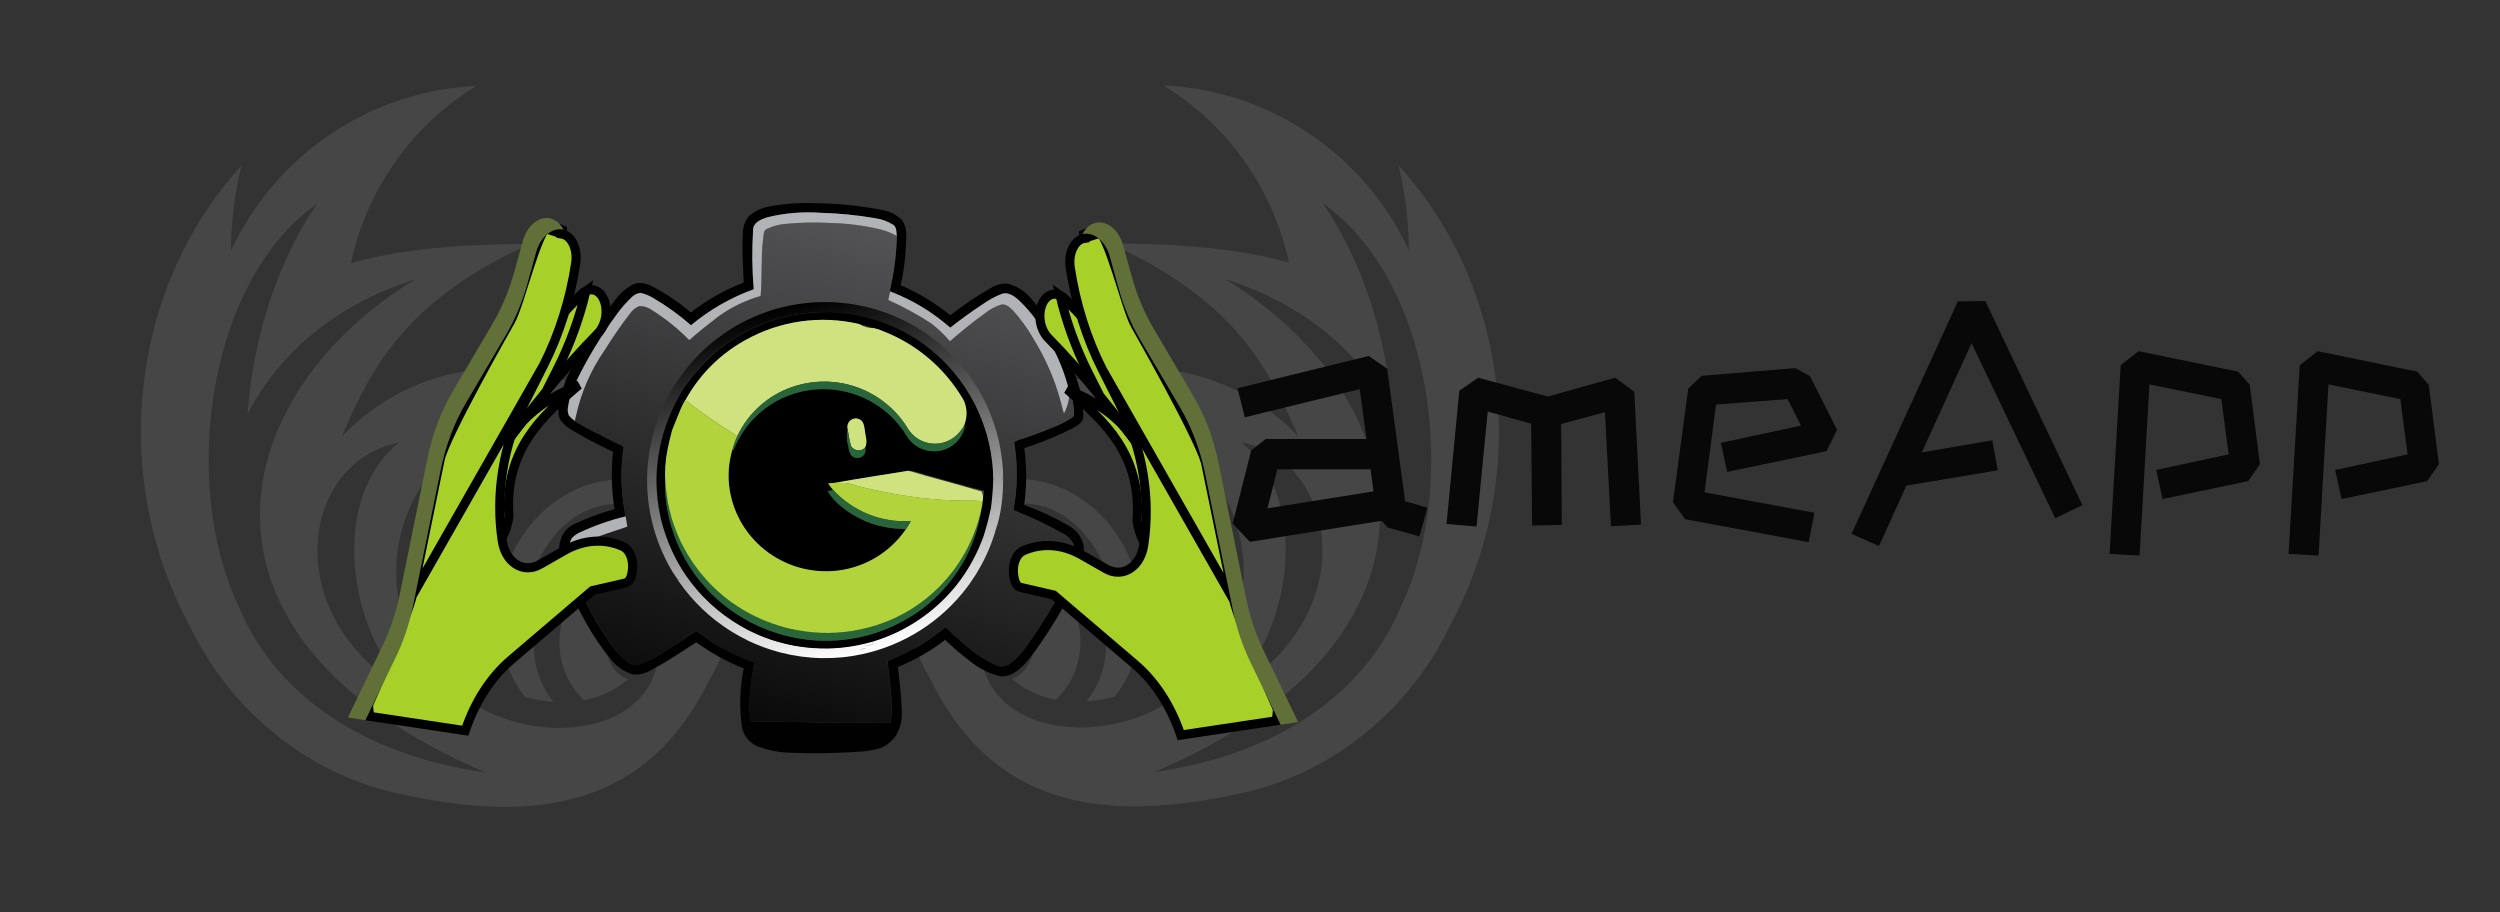 <svg width="274" height="100" viewBox="0 0 274 100" fill="none" xmlns="http://www.w3.org/2000/svg">
<rect x="0" y="0" width="274" height="100" fill="#333333" stroke="none"/>
<path d="M52.224 9.408C44.892 13.893 40.155 21.015 38.46 28.832C44.489 27.149 51.272 26.758 58.063 26.736C44.66 32.856 40.784 40.036 37.446 47.852C47.136 37.784 62.465 38.119 70.639 47.713C63.501 43.511 54.131 44.485 48.28 50.613C41.559 57.654 41.727 68.999 49.285 75.342C52.935 78.406 57.235 79.773 61.65 79.807C61.623 79.793 61.597 79.778 61.569 79.764C68.231 79.716 72.314 75.744 72.099 71.273C72.145 70.695 72.098 70.085 71.946 69.478C71.41 67.332 69.753 66.054 68.243 66.624C66.734 67.195 65.944 69.398 66.48 71.544C66.855 73.047 67.78 74.126 68.819 74.441C67.6 75.532 65.985 76.367 64.005 76.741C59.489 72.367 60.992 65.237 66.001 62.071C58.893 63.124 56.283 71.419 60.653 76.92C59.678 76.854 58.644 76.69 57.552 76.413C55.03 73.169 53.957 68.59 55.031 63.94C56.809 56.244 63.786 51.276 70.613 52.844C75.012 53.854 78.272 57.335 79.561 61.74C80.477 64.496 80.517 67.524 79.494 70.718L79.478 70.644C79.075 71.988 78.512 73.239 77.817 74.37C71.155 88.154 59.31 90.571 43.246 86.882C33.246 84.586 24.989 77.45 20.812 68.61C12.167 52.789 13.903 31.968 26.454 18.16C25.718 21.215 25.334 24.346 25.313 27.489C30.044 17.271 40.204 9.982 52.224 9.408ZM77.018 37.349C84.355 41.204 89.068 49.304 82.953 64.274C82.505 60.336 80.701 56.707 77.874 53.74C80.926 45.8 76.742 37.945 68.694 34.747C71.554 35.168 74.448 35.999 77.018 37.35L77.018 37.349ZM34.768 22.3C22.544 30.95 19.88 53.24 26.107 66.343C29.682 75.152 38.587 82.596 53.253 84.676C18.209 69.726 24.853 43.155 45.509 30.616C36.632 33.402 30.444 38.909 27.128 45.394C27.726 37.094 30.342 28.773 34.768 22.3L34.768 22.3ZM71.849 56.29C67.089 53.836 60.713 55.259 57.601 64.754C61.653 57.462 75.697 54.751 76.928 69.988C79.362 64.32 76.32 58.594 71.849 56.289L71.849 56.29ZM43.689 48.521C32.502 50.704 30.407 68.702 45.938 76.493C38.624 71.144 35.477 55.268 43.689 48.521L43.689 48.521Z" fill="#4B4B4B" fill-opacity="0.8"/>
<path d="M127.507 9.357C134.838 13.842 139.575 20.964 141.271 28.78C135.242 27.098 128.459 26.707 121.668 26.685C135.071 32.805 138.947 39.985 142.285 47.801C132.595 37.733 117.266 38.068 109.091 47.662C116.23 43.46 125.6 44.434 131.45 50.562C138.171 57.602 138.003 68.948 130.446 75.291C126.795 78.355 122.496 79.722 118.08 79.756C118.108 79.742 118.134 79.727 118.161 79.713C111.5 79.665 107.417 75.693 107.632 71.222C107.585 70.644 107.633 70.034 107.784 69.427C108.321 67.281 109.978 66.003 111.487 66.573C112.997 67.144 113.787 69.347 113.251 71.493C112.875 72.996 111.951 74.075 110.912 74.39C112.13 75.481 113.746 76.316 115.726 76.69C120.241 72.316 118.739 65.186 113.73 62.02C120.838 63.073 123.448 71.368 119.078 76.869C120.052 76.803 121.087 76.639 122.179 76.362C124.701 73.118 125.774 68.539 124.7 63.888C122.922 56.193 115.945 51.225 109.118 52.792C104.718 53.803 101.459 57.284 100.169 61.688C99.254 64.445 99.214 67.473 100.237 70.667L100.252 70.593C100.656 71.937 101.218 73.187 101.914 74.319C108.576 88.103 120.421 90.52 136.485 86.831C146.485 84.535 154.742 77.399 158.918 68.559C167.564 52.738 165.827 31.917 153.276 18.109C154.013 21.165 154.396 24.295 154.418 27.438C149.687 17.22 139.527 9.931 127.507 9.357ZM102.713 37.298C95.376 41.153 90.663 49.253 96.778 64.223C97.225 60.285 99.029 56.656 101.856 53.688C98.805 45.749 102.988 37.894 111.037 34.696C108.177 35.117 105.283 35.948 102.712 37.298L102.713 37.298ZM144.963 22.249C157.187 30.899 159.851 53.189 153.624 66.291C150.049 75.101 141.144 82.545 126.477 84.625C161.522 69.674 154.878 43.104 134.222 30.565C143.098 33.351 149.287 38.858 152.603 45.343C152.005 37.042 149.389 28.722 144.963 22.249L144.963 22.249ZM107.882 56.239C112.642 53.785 119.018 55.208 122.13 64.703C118.078 57.411 104.034 54.7 102.803 69.937C100.369 64.269 103.411 58.543 107.882 56.238L107.882 56.239ZM136.042 48.47C147.229 50.653 149.324 68.651 133.792 76.442C141.107 71.093 144.253 55.217 136.042 48.47L136.042 48.47Z" fill="#4B4B4B" fill-opacity="0.8"/>
<g clip-path="url(#clip0_184_2)">
<path d="M89.422 22.268C91.897 22.295 94.363 22.552 96.789 23.035C97.566 23.19 98.283 23.561 98.857 24.107C99.202 24.622 99.366 25.238 99.324 25.857C99.312 27.672 99.11 29.481 98.719 31.254C100.672 32.102 102.501 33.213 104.154 34.555C105.572 33.431 107.077 32.421 108.655 31.533C109.199 31.186 109.845 31.034 110.486 31.102C111.485 31.363 112.374 31.936 113.024 32.736C114.274 34.183 115.346 35.774 116.217 37.475C117.1 39.076 117.8 40.772 118.302 42.53C118.611 43.555 118.756 44.622 118.73 45.693C118.694 46.336 118.048 46.64 117.574 46.938C115.865 47.798 114.092 48.524 112.27 49.11C112.545 51.177 112.539 53.272 112.252 55.337C113.885 55.932 115.465 56.664 116.975 57.525C117.419 57.742 117.809 58.054 118.12 58.439C118.431 58.823 118.654 59.27 118.774 59.75C118.864 61.571 118.386 63.374 117.404 64.911C116.114 67.403 114.622 69.785 112.943 72.034C112.133 73.024 111.141 74.147 109.757 74.141C108.486 73.867 107.301 73.287 106.303 72.452C105.351 71.737 104.445 70.962 103.591 70.132C102.004 71.347 100.263 72.348 98.413 73.109C98.585 74.658 98.791 76.219 98.83 77.772C98.924 78.767 98.701 79.766 98.193 80.627C97.818 81.159 97.321 81.594 96.744 81.896C95.901 82.191 95.019 82.355 94.126 82.384C91.676 82.562 89.218 82.603 86.763 82.507C85.477 82.492 84.204 82.249 83.004 81.789C82.572 81.602 82.193 81.313 81.898 80.947C81.604 80.58 81.403 80.147 81.314 79.686C81.014 77.545 81.08 75.368 81.509 73.25C79.662 72.528 77.917 71.569 76.318 70.395C74.687 71.432 73.109 72.536 71.39 73.417C70.772 73.814 70.036 73.988 69.306 73.909C68.32 73.58 67.459 72.958 66.836 72.127C65.591 70.567 64.51 68.883 63.611 67.101C62.72 65.508 62.01 63.821 61.493 62.071C61.135 60.97 61.175 59.779 61.605 58.705C61.933 58.092 62.468 57.616 63.115 57.361C64.476 56.713 65.894 56.193 67.351 55.807C67.016 53.727 66.962 51.611 67.192 49.517C65.62 48.79 64.087 47.98 62.601 47.091C62.111 46.81 61.692 46.421 61.375 45.954C61.13 45.313 61.09 44.612 61.261 43.948C61.774 42.056 62.563 40.25 63.601 38.587C64.736 36.606 66.006 34.706 67.403 32.901C67.958 32.129 68.696 31.508 69.552 31.094C70.21 30.936 70.904 31.044 71.483 31.396C73.003 32.17 74.422 33.13 75.706 34.254C77.466 32.877 79.422 31.769 81.509 30.968C81.439 29.198 81.314 27.439 81.416 25.663C81.397 24.991 81.599 24.331 81.99 23.784C82.604 23.203 83.371 22.809 84.201 22.648C85.923 22.319 87.677 22.192 89.428 22.272M90.028 23.334C88.028 23.183 86.017 23.351 84.071 23.834C83.407 24.055 82.544 24.39 82.547 25.227C82.411 27.388 82.433 29.556 82.613 31.713C80.107 32.613 77.778 33.944 75.733 35.647C74.432 34.506 73.024 33.493 71.528 32.624C71.115 32.379 70.666 32.201 70.198 32.097C69.834 32.131 69.494 32.297 69.244 32.564C68.617 33.144 68.052 33.788 67.56 34.486C65.884 36.781 64.411 39.217 63.158 41.767C62.704 42.673 62.394 43.644 62.239 44.645C62.193 44.946 62.23 45.255 62.346 45.536C62.536 45.758 62.754 45.954 62.993 46.121L62.983 46.159C63.835 46.67 64.712 47.138 65.612 47.561C66.496 48.093 67.455 48.451 68.356 48.963C68.251 49.574 68.208 50.202 68.151 50.827C68.059 52.425 68.139 54.029 68.388 55.61L68.547 56.594C66.802 57.016 65.104 57.613 63.478 58.374C63.161 58.531 62.874 58.743 62.632 59.001C62.287 59.716 62.214 60.532 62.427 61.296C62.587 62.184 62.856 63.048 63.226 63.87C63.642 64.881 64.115 65.868 64.644 66.824C65.163 67.827 65.745 68.796 66.386 69.726C66.98 70.752 67.747 71.668 68.653 72.432C69.032 72.681 69.457 73.02 69.931 72.866C71.036 72.493 72.076 71.951 73.016 71.261C73.87 70.788 74.691 70.256 75.472 69.67L75.51 69.68C75.784 69.491 76.067 69.317 76.36 69.158C76.627 69.369 76.912 69.557 77.21 69.721C77.698 70.138 78.227 70.504 78.789 70.813C80.026 71.514 81.321 72.11 82.658 72.593C82.643 73.359 82.357 74.103 82.367 74.865C82.232 75.42 82.169 75.991 82.182 76.563C82.09 77.42 82.141 78.286 82.331 79.127C84.278 79.079 86.244 79.155 88.187 79.12C89.186 79.241 90.195 79.143 91.201 79.188C92.803 79.255 94.394 79.213 96 79.178C96.528 79.23 97.058 79.251 97.589 79.242C97.738 78.492 97.779 77.725 97.712 76.964C97.728 76.342 97.585 75.727 97.574 75.109C97.547 74.971 97.585 74.785 97.485 74.679C97.487 73.921 97.297 73.19 97.312 72.435C98.14 72.039 99.012 71.719 99.81 71.247C100.493 70.95 101.138 70.572 101.73 70.12C102.345 69.743 102.893 69.28 103.48 68.856C103.658 68.682 103.848 68.894 103.982 69.023C104.35 69.418 104.746 69.785 105.167 70.122C106.335 71.265 107.686 72.205 109.163 72.904C109.38 72.997 109.616 73.04 109.852 73.028C110.088 73.016 110.319 72.95 110.525 72.835C111.072 72.487 111.553 72.046 111.946 71.531C112.342 71.087 112.687 70.599 112.976 70.079L113.028 70.079C114.301 68.219 115.466 66.287 116.518 64.293C117.034 63.331 117.42 62.305 117.665 61.241C117.834 60.667 117.807 60.053 117.589 59.495C117.36 59.119 117.045 58.801 116.671 58.568C114.862 57.556 112.989 56.661 111.064 55.891C111.514 53.425 111.54 50.9 111.14 48.424C111.339 48.323 111.534 48.234 111.717 48.137L111.765 48.15C113.021 47.768 114.244 47.284 115.462 46.788C116.242 46.492 116.983 46.1 117.668 45.623C117.722 45.359 117.731 45.088 117.694 44.821C117.611 44.006 117.445 43.202 117.197 42.422C117.15 42.358 117.051 42.238 117.017 42.175C116.451 40.146 115.582 38.214 114.44 36.444C113.665 35.046 112.664 33.785 111.478 32.712C111.262 32.488 110.993 32.324 110.695 32.234C110.398 32.144 110.082 32.132 109.779 32.199C109.085 32.484 108.422 32.838 107.8 33.256C106.523 34.09 105.321 34.984 104.123 35.907C102.212 34.235 100.025 32.906 97.661 31.981C97.625 31.915 97.586 31.852 97.543 31.791C98.002 29.846 98.254 27.858 98.296 25.86L98.284 25.856C98.23 25.436 98.287 24.904 97.905 24.632C97.295 24.262 96.617 24.016 95.911 23.908C93.967 23.579 92.002 23.384 90.031 23.326L90.028 23.334Z" fill="#010101"/>
<path d="M66.419 69.737C67.012 70.764 67.779 71.679 68.686 72.444C69.064 72.692 69.489 73.032 69.964 72.877C71.067 72.5 72.106 71.959 73.049 71.272C73.905 70.802 74.726 70.271 75.505 69.681C75.242 69.595 75.018 69.743 74.797 69.876C74.783 69.862 74.771 69.846 74.761 69.828L74.788 69.86C75.009 69.725 75.231 69.578 75.496 69.665L75.533 69.676C75.809 69.49 76.08 69.317 76.383 69.153C76.651 69.364 76.936 69.552 77.234 69.716C78.489 69.927 79.765 69.971 81.031 69.847L81.079 69.845C81.328 69.979 81.57 70.1 81.835 70.225C82.295 70.026 82.748 69.807 83.21 69.6C82.778 69.415 82.35 69.217 81.925 69.008C81.697 69.126 81.451 69.214 81.201 69.315C81.435 69.223 81.687 69.123 81.927 69.006C81.619 68.843 81.317 68.667 81.012 68.49C80.754 68.338 80.499 68.18 80.249 68.016C79.079 67.25 78 66.354 77.032 65.346L77.019 65.342C76.144 64.415 75.363 63.404 74.687 62.324C74.558 62.427 74.433 62.544 74.303 62.649C74.438 62.543 74.564 62.422 74.697 62.311C73.823 60.881 73.141 59.343 72.668 57.735C72.664 57.739 72.659 57.744 72.655 57.749C71.861 55.016 71.721 52.134 72.246 49.337C72.701 46.883 73.624 44.541 74.965 42.437C75.725 41.337 76.587 40.313 77.541 39.377C77.495 39.332 77.451 39.285 77.41 39.235C77.153 39.356 76.877 39.447 76.611 39.566C76.869 39.441 77.154 39.352 77.423 39.23C77.469 39.275 77.512 39.322 77.553 39.371C78.6 38.352 79.771 37.47 81.04 36.746C81.976 36.172 82.971 35.698 84.007 35.332C85.841 34.664 87.77 34.287 89.721 34.217L89.747 34.235C90.993 34.174 92.242 34.254 93.47 34.473L93.276 34.276L93.293 34.281L93.467 34.461C94.486 34.601 95.455 34.973 96.447 35.211C97.288 35.532 98.113 35.896 98.918 36.3C101.056 37.422 102.953 38.954 104.499 40.81L104.487 40.806C105.385 41.872 106.158 43.038 106.789 44.281C106.881 44.229 106.987 44.18 107.08 44.127C107.24 43.91 107.455 43.738 107.702 43.629L107.699 43.639C107.451 43.746 107.237 43.919 107.079 44.138C106.986 44.191 106.884 44.227 106.788 44.292C107.329 45.362 107.767 46.482 108.097 47.635C108.457 48.938 108.682 50.276 108.767 51.625C108.793 51.959 108.795 52.273 108.796 52.6C108.946 52.575 109.091 52.528 109.227 52.46C109.086 52.536 108.935 52.59 108.779 52.622C108.764 53.289 108.719 53.964 108.65 54.639C108.61 54.968 108.575 55.289 108.546 55.628C108.361 56.526 108.141 57.413 107.871 58.289C107.82 58.472 107.761 58.637 107.71 58.82C107.724 59.003 107.736 59.185 107.763 59.372C107.749 59.189 107.725 59.007 107.69 58.828C107.39 59.647 107.037 60.446 106.634 61.22C106.065 62.304 105.388 63.329 104.614 64.277L104.624 64.28C102.311 67.109 99.209 69.189 95.713 70.254C95.689 70.397 95.646 70.535 95.585 70.666C95.323 70.727 95.053 70.749 94.784 70.73L94.798 70.777L94.775 70.715C95.044 70.733 95.314 70.711 95.576 70.651C95.637 70.519 95.68 70.381 95.704 70.239C94.123 70.718 92.484 70.984 90.832 71.029C89.583 71.065 88.334 70.972 87.104 70.752C86.223 70.594 85.354 70.374 84.503 70.094C84.055 69.945 83.613 69.779 83.178 69.596C82.718 69.794 82.253 70.01 81.79 70.217C82.389 70.513 83.005 70.772 83.636 70.99C83.636 70.99 81.903 70.284 83.634 71C83.022 70.736 82.409 70.494 81.812 70.225C81.544 70.104 81.292 69.971 81.026 69.832C79.746 69.909 78.462 69.876 77.187 69.733C77.677 70.147 78.206 70.512 78.766 70.825C80.002 71.528 81.297 72.123 82.635 72.605C82.619 73.37 82.338 74.102 82.344 74.876C82.225 75.427 82.165 75.988 82.165 76.552C82.081 77.409 82.132 78.274 82.314 79.115C84.261 79.068 86.224 79.156 88.17 79.109C89.172 79.217 90.178 79.132 91.184 79.176C92.773 79.24 94.377 79.202 95.983 79.167C96.51 79.222 97.041 79.243 97.572 79.23C97.722 78.481 97.763 77.714 97.695 76.953C97.711 76.331 97.568 75.716 97.557 75.097C97.53 74.96 97.568 74.774 97.468 74.667C97.467 73.915 97.282 73.186 97.295 72.437C98.124 72.041 98.996 71.722 99.794 71.25C100.471 70.955 101.111 70.581 101.699 70.134L101.707 70.147C102.31 69.767 102.872 69.296 103.457 68.884C103.648 68.713 103.825 68.921 103.959 69.05C104.327 69.445 104.723 69.812 105.144 70.149L105.169 70.14C106.333 71.277 107.678 72.212 109.149 72.907C109.365 73.007 109.601 73.053 109.839 73.041C110.076 73.029 110.307 72.959 110.511 72.838C111.052 72.483 111.532 72.043 111.932 71.534C112.331 71.098 112.675 70.615 112.956 70.095L113.007 70.096C114.303 68.248 115.485 66.323 116.549 64.333C117.071 63.374 117.457 62.347 117.697 61.282L117.69 61.257C117.856 60.689 117.827 60.081 117.608 59.531C117.379 59.155 117.064 58.838 116.69 58.605C114.884 57.587 113.011 56.692 111.083 55.928C111.539 53.462 111.565 50.936 111.159 48.461C111.336 48.371 111.529 48.273 111.717 48.184L111.755 48.194C113.015 47.799 114.234 47.328 115.452 46.832C116.234 46.54 116.976 46.149 117.658 45.668C117.718 45.404 117.727 45.132 117.684 44.865C117.604 44.05 117.438 43.246 117.187 42.466C117.152 42.405 117.053 42.286 117.007 42.219C117.11 42.679 117.146 43.151 117.114 43.621C117.053 44.221 116.865 44.801 116.563 45.323C116.333 44.541 116.165 43.751 115.911 42.976L115.915 42.961C115.249 40.89 114.335 38.907 113.191 37.057C112.568 35.965 111.829 34.944 110.988 34.01C110.647 33.68 110.219 33.248 109.687 33.373C109.035 33.582 108.426 33.909 107.891 34.338C106.559 35.275 105.323 36.33 104.068 37.377C103.442 36.633 102.732 35.964 101.952 35.382C100.478 34.419 98.929 33.577 97.319 32.864C97.391 32.557 97.447 32.259 97.528 31.968L97.655 31.977C97.628 31.929 97.565 31.833 97.537 31.788C97.99 29.841 98.242 27.854 98.29 25.856L98.278 25.852C97.707 25.536 97.098 25.291 96.466 25.125C94.687 24.704 92.868 24.471 91.04 24.428C89.388 24.327 87.731 24.365 86.085 24.541C85.373 24.59 84.677 24.776 84.037 25.091C83.631 25.278 83.698 25.794 83.633 26.167C83.368 28.249 83.543 30.349 83.353 32.441C81.669 32.924 80.084 33.702 78.671 34.738C77.605 35.561 76.552 36.387 75.547 37.281C74.285 36.011 72.883 34.889 71.367 33.937C70.973 33.665 70.499 33.533 70.021 33.563C69.606 33.759 69.251 34.062 68.993 34.442C68.023 35.702 67.119 37.012 66.283 38.366C64.77 40.54 63.698 42.99 63.127 45.577C63.101 45.766 63.026 45.94 63 46.13L62.989 46.167C63.87 46.62 64.691 47.188 65.619 47.569L66.359 47.636L65.629 47.572C66.501 48.101 67.469 48.475 68.373 48.975C68.28 49.589 68.225 50.214 68.168 50.838C68.378 50.922 68.593 50.995 68.81 51.057C68.589 50.992 68.371 50.916 68.157 50.828C68.063 52.427 68.143 54.031 68.395 55.612L68.413 55.617C68.465 55.94 68.504 56.258 68.557 56.581C68.612 56.95 68.675 57.332 68.742 57.705C67.216 58.209 65.682 58.696 64.216 59.32C63.741 59.526 63.33 59.853 63.023 60.269L63.128 60.455C63.226 60.482 63.31 60.557 63.393 60.58C63.601 60.499 63.818 60.445 64.04 60.419C65.108 60.394 66.147 60.513 67.209 60.49C68.758 60.457 70.303 60.455 71.857 60.461C72.03 60.496 72.282 60.436 72.371 60.631C72.894 61.568 73.557 62.428 74.146 63.319C74.242 63.539 74.488 63.508 74.674 63.506C74.478 63.503 74.241 63.541 74.146 63.319C73.558 62.424 72.893 61.572 72.371 60.631C72.282 60.436 72.033 60.486 71.857 60.461C70.305 60.448 68.753 60.436 67.209 60.49C66.146 60.508 65.091 60.398 64.04 60.419C63.817 60.437 63.598 60.491 63.393 60.58C63.296 60.553 63.213 60.478 63.128 60.455L63.023 60.269C62.796 60.6 62.602 60.954 62.444 61.323C62.604 62.198 62.868 63.051 63.231 63.863C63.651 64.872 64.124 65.858 64.648 66.817C65.171 67.817 65.753 68.786 66.391 69.718" fill="url(#paint0_linear_184_2)"/>
<path d="M109.489 56.841L109.579 56.419C109.612 56.302 109.625 56.183 109.647 56.064C109.743 55.535 109.815 55.007 109.863 54.479C109.823 54.81 109.779 55.143 109.726 55.47C109.781 55.136 109.823 54.799 109.864 54.461L109.851 54.458C109.95 53.652 109.958 52.837 109.875 52.029L109.89 52.016C109.933 52.392 109.952 52.771 109.944 53.15C109.969 52.204 109.926 51.258 109.813 50.318L109.798 50.193C109.711 49.493 109.586 48.799 109.423 48.113C109.355 47.819 109.279 47.527 109.192 47.236C109.034 46.685 108.851 46.142 108.645 45.607C108.411 45.004 108.149 44.413 107.859 43.836L107.753 43.636L107.757 43.624C107.155 42.462 106.438 41.363 105.618 40.344L105.552 40.283C105.366 40.055 105.175 39.831 104.98 39.611C103.513 37.969 101.778 36.589 99.848 35.529C99.805 35.571 99.764 35.615 99.719 35.654L99.848 35.529C99.193 35.169 98.517 34.846 97.825 34.564C97.114 34.273 96.388 34.024 95.648 33.818C95.008 33.641 94.367 33.497 93.725 33.387C94.061 33.532 94.393 33.689 94.724 33.817L94.722 33.827C94.385 33.687 94.059 33.538 93.725 33.387C90.35 32.807 86.881 33.127 83.669 34.314C80.457 35.502 77.615 37.515 75.428 40.15C75.515 40.176 75.606 40.182 75.695 40.168C75.785 40.154 75.87 40.121 75.945 40.07C76.015 40.141 76.079 40.222 76.146 40.303L76.142 40.32C76.07 40.248 76.002 40.162 75.934 40.078C75.859 40.128 75.775 40.161 75.687 40.175C75.599 40.189 75.509 40.184 75.423 40.16C74.606 41.143 73.888 42.205 73.28 43.329C71.8 46.069 70.993 49.122 70.926 52.235C70.884 54.301 71.171 56.361 71.778 58.336C72.251 59.877 72.912 61.355 73.747 62.734C73.883 62.931 74.018 63.127 74.149 63.327C74.279 63.526 74.485 63.503 74.676 63.514C74.48 63.511 74.235 63.548 74.14 63.325C74.046 63.18 73.945 63.046 73.851 62.893C75.239 65.136 77.067 67.074 79.226 68.589C79.396 68.708 79.567 68.824 79.74 68.938C80.082 69.161 80.433 69.375 80.792 69.579C81.152 69.784 81.529 69.982 81.925 70.174C82.353 69.986 82.776 69.777 83.206 69.592C82.774 69.406 82.345 69.209 81.92 69C81.693 69.118 81.447 69.206 81.197 69.307C81.431 69.215 81.682 69.115 81.923 68.998C81.615 68.835 81.312 68.659 81.008 68.482C80.749 68.33 80.495 68.172 80.244 68.008C79.075 67.242 77.995 66.346 77.027 65.338L77.015 65.334C76.142 64.41 75.362 63.401 74.687 62.324C74.558 62.427 74.433 62.544 74.303 62.649C74.438 62.543 74.564 62.422 74.697 62.311C73.823 60.881 73.141 59.343 72.668 57.735C72.664 57.739 72.659 57.744 72.655 57.749C71.861 55.016 71.721 52.134 72.246 49.337C72.701 46.883 73.624 44.541 74.965 42.437C75.725 41.337 76.587 40.313 77.541 39.377C77.495 39.332 77.451 39.285 77.41 39.235C77.153 39.356 76.877 39.447 76.611 39.566C76.869 39.441 77.154 39.352 77.423 39.23C77.469 39.275 77.512 39.322 77.553 39.371C78.6 38.352 79.771 37.47 81.04 36.746C81.976 36.172 82.971 35.698 84.007 35.332C85.841 34.664 87.77 34.287 89.721 34.217L89.747 34.235C90.993 34.174 92.242 34.254 93.47 34.473L93.276 34.276L93.293 34.281L93.467 34.461C94.486 34.601 95.455 34.973 96.447 35.211C97.288 35.532 98.113 35.896 98.918 36.3C101.056 37.422 102.953 38.954 104.499 40.81L104.487 40.806C105.385 41.872 106.158 43.038 106.789 44.281C106.881 44.229 106.987 44.18 107.08 44.127C107.24 43.91 107.455 43.738 107.702 43.629L107.699 43.639C107.451 43.746 107.237 43.919 107.079 44.138C106.986 44.191 106.884 44.227 106.788 44.292C107.329 45.362 107.767 46.482 108.097 47.635C108.457 48.938 108.682 50.276 108.767 51.625C108.793 51.959 108.795 52.273 108.796 52.6C108.946 52.575 109.091 52.528 109.227 52.46C109.086 52.536 108.935 52.59 108.779 52.622C108.764 53.289 108.719 53.964 108.65 54.639C108.61 54.968 108.575 55.289 108.546 55.628C108.361 56.526 108.141 57.413 107.871 58.289C107.82 58.472 107.761 58.637 107.71 58.82C107.724 59.003 107.736 59.185 107.763 59.372C107.749 59.189 107.725 59.007 107.69 58.828C107.39 59.647 107.037 60.446 106.634 61.22C106.065 62.304 105.388 63.329 104.614 64.277L104.624 64.28C102.311 67.109 99.209 69.189 95.713 70.254C95.689 70.397 95.646 70.535 95.585 70.666C95.323 70.727 95.053 70.749 94.784 70.73L94.798 70.777L94.775 70.714C95.044 70.733 95.314 70.711 95.576 70.651C95.637 70.519 95.68 70.381 95.704 70.239C94.123 70.718 92.484 70.984 90.832 71.029C89.583 71.065 88.334 70.972 87.104 70.751C86.223 70.594 85.354 70.374 84.503 70.094C84.055 69.945 83.613 69.779 83.178 69.596C82.748 69.781 82.323 69.989 81.897 70.177C82.464 70.451 83.048 70.699 83.649 70.919C84.146 71.102 84.653 71.266 85.171 71.409L85.587 71.525C88.506 72.274 91.559 72.332 94.505 71.696C94.429 71.513 94.35 71.332 94.266 71.153C94.473 71.141 94.678 71.102 94.874 71.035L94.86 70.982L94.883 71.051C94.688 71.12 94.483 71.16 94.275 71.169C94.35 71.335 94.431 71.516 94.505 71.696C99.12 70.697 103.222 68.064 106.049 64.282C106.121 64.184 106.196 64.084 106.267 63.982L106.292 63.947L106.371 63.834C106.59 63.524 106.799 63.209 106.998 62.89C107.307 62.382 107.59 61.861 107.861 61.339L107.893 61.272L107.896 61.261C108.068 60.914 108.229 60.563 108.379 60.207L108.375 60.222C108.697 59.454 108.97 58.667 109.193 57.864C109.315 57.518 109.413 57.177 109.489 56.841Z" fill="url(#paint1_linear_184_2)"/>
<path d="M90.031 23.326C92.002 23.381 93.966 23.578 95.909 23.914C96.618 24.01 97.299 24.257 97.904 24.638C98.296 24.918 98.24 25.45 98.282 25.862C97.713 25.54 97.104 25.295 96.47 25.135C94.691 24.713 92.872 24.48 91.044 24.438C89.394 24.34 87.738 24.374 86.093 24.539C85.382 24.592 84.687 24.779 84.044 25.089C83.635 25.288 83.706 25.791 83.64 26.165C83.375 28.246 83.55 30.347 83.361 32.438C81.675 32.919 80.088 33.695 78.673 34.73C77.607 35.553 76.554 36.379 75.549 37.273C74.289 36.001 72.887 34.879 71.369 33.929C70.976 33.656 70.501 33.524 70.023 33.555C69.606 33.746 69.25 34.05 68.996 34.433C68.027 35.695 67.123 37.005 66.285 38.357C64.765 40.531 63.692 42.985 63.127 45.577C63.101 45.766 63.026 45.94 63 46.13C62.757 45.967 62.538 45.77 62.352 45.545C62.236 45.263 62.2 44.955 62.246 44.654C62.394 43.651 62.705 42.679 63.164 41.776C64.411 39.222 65.884 36.785 67.567 34.495C68.062 33.798 68.625 33.151 69.249 32.565C69.504 32.306 69.84 32.141 70.202 32.099C70.669 32.208 71.117 32.386 71.532 32.625C73.027 33.494 74.433 34.507 75.733 35.647C77.775 33.941 80.101 32.606 82.605 31.702C82.425 29.545 82.403 27.377 82.538 25.216C82.536 24.379 83.399 24.043 84.063 23.823C86.013 23.34 88.028 23.172 90.031 23.326ZM109.772 32.222C110.38 31.959 110.996 32.378 111.472 32.734C112.657 33.807 113.658 35.069 114.434 36.467C115.58 38.243 116.45 40.181 117.016 42.218C117.103 42.679 117.151 43.148 117.158 43.618C117.084 44.215 116.897 44.792 116.607 45.32C116.376 44.537 116.207 43.745 115.953 42.969C115.287 40.898 114.373 38.916 113.229 37.065C112.6 35.976 111.859 34.956 111.018 34.021C110.663 33.687 110.25 33.259 109.718 33.384C109.06 33.589 108.449 33.921 107.918 34.361C106.586 35.298 105.356 36.334 104.111 37.392C103.473 36.651 102.759 35.98 101.982 35.388C100.502 34.437 98.954 33.596 97.35 32.872C97.418 32.578 97.474 32.28 97.559 31.977L97.686 31.985C100.054 32.904 102.242 34.233 104.148 35.912C105.334 34.986 106.548 34.097 107.806 33.282C108.417 32.852 109.077 32.496 109.772 32.222ZM63.501 58.381C65.126 57.617 66.824 57.019 68.569 56.596C68.636 56.968 68.687 57.347 68.754 57.719C67.218 58.234 65.708 58.71 64.225 59.341C63.751 59.546 63.34 59.874 63.033 60.29C62.807 60.608 62.612 60.947 62.452 61.303C62.226 60.54 62.3 59.719 62.657 59.008C62.892 58.743 63.179 58.529 63.501 58.381Z" fill="#B2B3B7"/>
<path d="M93.485 34.453C94.504 34.593 95.473 34.965 96.465 35.202C97.304 35.527 98.13 35.889 98.945 36.297C101.088 37.42 102.988 38.956 104.536 40.815C105.431 41.884 106.203 43.049 106.837 44.29C107.369 45.365 107.807 46.483 108.147 47.633C108.517 48.936 108.745 50.275 108.827 51.626C108.844 51.944 108.855 52.274 108.856 52.601C108.841 53.268 108.797 53.943 108.728 54.618C108.688 54.947 108.652 55.268 108.623 55.607C108.437 56.509 108.216 57.401 107.945 58.281C107.885 58.448 107.835 58.629 107.784 58.811C107.484 59.631 107.132 60.43 106.728 61.203C106.158 62.302 105.478 63.34 104.697 64.3C102.377 67.125 99.278 69.204 95.785 70.279C94.202 70.755 92.564 71.021 90.912 71.069C89.664 71.099 88.415 71.006 87.185 70.792C86.305 70.628 85.436 70.408 84.584 70.134C84.129 69.981 83.691 69.821 83.258 69.636C82.826 69.451 82.398 69.254 81.973 69.044C81.665 68.88 81.362 68.704 81.058 68.528C80.8 68.376 80.545 68.218 80.294 68.054C79.125 67.288 78.046 66.392 77.078 65.383C76.191 64.445 75.398 63.422 74.71 62.33C73.839 60.896 73.16 59.353 72.693 57.742C72.125 55.771 71.891 53.718 72.001 51.67C72.044 50.886 72.14 50.105 72.286 49.332C72.749 46.885 73.674 44.547 75.01 42.444C75.772 41.347 76.634 40.323 77.585 39.385C78.63 38.363 79.802 37.481 81.072 36.759C82.011 36.189 83.005 35.716 84.039 35.346C85.886 34.666 87.831 34.289 89.798 34.229C91.032 34.161 92.27 34.237 93.486 34.457M81.656 37.293C78.484 39.048 75.974 41.792 74.505 45.106C74.326 45.367 74.207 45.664 74.158 45.977L74.164 45.859C73.717 46.951 73.4 48.091 73.22 49.256L73.256 49.175C72.986 50.408 72.885 51.673 72.957 52.934C72.921 53.095 72.897 53.259 72.885 53.424C72.984 56.175 73.738 58.863 75.084 61.264C76.431 63.666 78.331 65.711 80.626 67.23C82.965 68.785 85.637 69.769 88.426 70.103C92.572 70.603 96.76 69.613 100.244 67.311C103.227 65.336 105.503 62.464 106.744 59.109C107.094 58.117 107.36 57.098 107.539 56.062C107.646 55.614 107.716 55.157 107.748 54.697C107.743 54.617 107.752 54.45 107.747 54.37L107.775 54.456C107.808 54.241 107.842 54.027 107.863 53.809L100.111 51.655C99.929 51.598 99.736 51.585 99.547 51.617C96.807 52.071 94.057 52.47 91.317 52.975C91.136 52.977 90.957 52.993 90.779 53.023C90.948 53.272 91.13 53.51 91.326 53.737L90.709 53.841C91.101 54.482 91.602 55.05 92.19 55.519C93.788 56.839 95.735 57.666 97.794 57.9C98.297 57.974 98.804 57.932 99.297 58.042C98.392 59.367 97.198 60.468 95.805 61.263C94.412 62.058 92.856 62.525 91.255 62.629C88.39 62.811 85.57 61.848 83.414 59.953C81.574 58.331 80.359 56.117 79.978 53.694C79.753 52.194 79.866 50.663 80.309 49.212L80.388 49.352C80.915 48.005 81.716 46.78 82.739 45.757C83.762 44.733 84.986 43.932 86.333 43.404C87.658 42.885 89.072 42.633 90.494 42.665C91.917 42.697 93.319 43.011 94.618 43.59C96.647 44.481 98.342 45.99 99.463 47.901C99.922 48.591 100.609 49.096 101.404 49.329C102.199 49.562 103.051 49.507 103.809 49.173C104.313 48.949 104.756 48.606 105.099 48.173C105.443 47.74 105.676 47.231 105.779 46.689C105.665 46.792 105.556 46.901 105.453 47.016C105.61 46.811 105.724 46.577 105.788 46.326C106.039 45.511 105.976 44.631 105.612 43.86C103.616 40.421 100.512 37.761 96.807 36.316C96.489 36.171 96.155 36.061 95.813 35.988C95.28 35.781 94.727 35.627 94.163 35.53C89.923 34.532 85.462 35.162 81.664 37.295M92.906 47.021C92.761 47.641 92.784 48.288 92.974 48.895C92.986 49.24 93.086 49.576 93.264 49.871C93.356 49.98 93.472 50.065 93.603 50.121C93.734 50.176 93.876 50.201 94.018 50.192C94.16 50.183 94.298 50.142 94.421 50.07C94.544 49.999 94.648 49.9 94.726 49.781C94.849 49.556 94.879 49.292 94.812 49.046C95.111 48.437 94.832 47.796 94.773 47.166C94.705 46.7 94.627 46.08 94.1 45.921C93.943 45.865 93.773 45.853 93.61 45.887C93.446 45.92 93.295 45.998 93.172 46.111C93.049 46.224 92.959 46.369 92.912 46.529C92.866 46.69 92.864 46.86 92.906 47.021Z" fill="black"/>
<path d="M81.656 37.293C85.453 35.153 89.914 34.516 94.158 35.508C94.653 35.815 95.225 35.974 95.808 35.966C96.153 36.042 96.49 36.155 96.811 36.303C100.509 37.747 103.609 40.403 105.603 43.836C105.968 44.607 106.031 45.486 105.78 46.301C105.721 46.554 105.607 46.79 105.445 46.992C105.01 47.666 104.362 48.176 103.605 48.441C102.867 48.694 102.066 48.692 101.329 48.435C100.593 48.178 99.964 47.682 99.543 47.026C98.507 45.291 96.998 43.888 95.192 42.981C92.784 41.758 90.003 41.489 87.405 42.23C85.967 42.632 84.633 43.339 83.493 44.303C82.352 45.266 81.433 46.464 80.796 47.814C80.547 47.64 80.296 47.47 80.042 47.305C78.363 46.263 76.741 45.131 75.183 43.916C75.022 44.349 74.79 44.753 74.497 45.111C75.972 41.797 78.485 39.054 81.656 37.293ZM91.312 52.952C94.04 52.443 96.79 52.044 99.542 51.593C102.212 52.375 104.924 53.062 107.587 53.869C107.631 54.038 107.706 54.188 107.737 54.358C107.742 54.438 107.733 54.605 107.738 54.685C107.743 54.765 107.672 54.875 107.654 54.937C106.901 54.862 106.143 54.84 105.386 54.869C102.347 54.82 99.319 54.465 96.351 53.808C95.236 53.599 94.134 53.328 93.05 52.996C92.473 52.926 91.891 52.912 91.312 52.952Z" fill="#D0E27F"/>
<path d="M87.403 42.236C89.671 41.593 92.087 41.714 94.278 42.58C96.47 43.446 98.316 45.01 99.531 47.029C99.949 47.688 100.578 48.186 101.316 48.443C102.053 48.7 102.855 48.7 103.593 48.444C104.35 48.179 104.998 47.669 105.432 46.995C105.533 46.878 105.642 46.769 105.759 46.667C105.658 47.211 105.425 47.721 105.082 48.154C104.738 48.587 104.294 48.93 103.788 49.152C103.03 49.488 102.177 49.545 101.382 49.312C100.586 49.079 99.899 48.572 99.442 47.879C98.319 45.97 96.624 44.462 94.597 43.568C93.298 42.989 91.896 42.674 90.474 42.642C89.051 42.61 87.637 42.862 86.312 43.383C84.968 43.912 83.746 44.713 82.725 45.735C81.704 46.757 80.904 47.979 80.376 49.325L80.296 49.184C80.414 48.713 80.581 48.256 80.794 47.82C81.427 46.468 82.346 45.268 83.487 44.304C84.628 43.34 85.964 42.635 87.403 42.236ZM107.526 56.059C107.353 57.096 107.087 58.115 106.731 59.105C105.496 62.463 103.218 65.337 100.231 67.307C96.75 69.615 92.56 70.605 88.414 70.099C85.624 69.766 82.953 68.782 80.614 67.227C78.32 65.706 76.422 63.66 75.076 61.259C73.73 58.859 72.976 56.172 72.875 53.421C72.892 53.257 72.916 53.093 72.946 52.931C73.043 53.663 73.097 54.41 73.246 55.145C73.672 57.4 74.547 59.545 75.819 61.455C77.97 64.709 81.144 67.153 84.839 68.403C85.233 68.537 85.632 68.666 86.033 68.778C86.488 68.904 86.938 68.991 87.395 69.076C90.448 69.65 93.598 69.402 96.523 68.358C99.449 67.313 102.043 65.509 104.042 63.131C105.736 61.07 106.929 58.643 107.526 56.043" fill="#28663A"/>
<path d="M92.906 47.021C92.862 46.859 92.864 46.687 92.91 46.526C92.957 46.364 93.048 46.218 93.172 46.104C93.296 45.991 93.448 45.913 93.614 45.88C93.779 45.847 93.95 45.861 94.108 45.918C94.638 46.079 94.729 46.693 94.78 47.164C94.843 47.783 95.131 48.436 94.819 49.043C94.715 49.157 94.585 49.243 94.44 49.297C94.296 49.35 94.141 49.368 93.987 49.35C93.834 49.332 93.688 49.278 93.56 49.192C93.432 49.106 93.326 48.991 93.251 48.856C93.1 48.252 92.985 47.639 92.906 47.021Z" fill="#CFE280"/>
<path d="M92.906 47.021C92.984 47.64 93.102 48.254 93.257 48.858C93.332 48.992 93.438 49.107 93.566 49.193C93.694 49.279 93.841 49.334 93.994 49.352C94.147 49.37 94.302 49.352 94.447 49.298C94.591 49.245 94.721 49.158 94.826 49.045C94.893 49.292 94.862 49.555 94.74 49.78C94.663 49.9 94.559 50 94.436 50.072C94.313 50.145 94.174 50.187 94.032 50.196C93.89 50.205 93.747 50.18 93.616 50.123C93.485 50.067 93.369 49.98 93.278 49.87C93.1 49.575 93 49.239 92.988 48.895C92.787 48.29 92.758 47.641 92.906 47.021Z" fill="#27653A"/>
<path d="M74.493 45.103C74.681 44.658 74.881 44.27 75.103 43.849C76.683 45.089 78.33 46.24 80.037 47.297C80.292 47.459 80.546 47.635 80.791 47.806C80.579 48.242 80.412 48.699 80.294 49.17C79.845 50.619 79.732 52.152 79.963 53.652C80.344 56.075 81.559 58.289 83.398 59.911C84.464 60.852 85.706 61.573 87.052 62.032C88.398 62.491 89.821 62.679 91.24 62.586C92.84 62.481 94.396 62.014 95.79 61.22C97.183 60.426 98.379 59.326 99.285 58.003C99.481 57.715 99.659 57.415 99.821 57.107C98.238 57.204 96.653 56.949 95.181 56.359C93.709 55.769 92.386 54.86 91.309 53.696C91.112 53.469 90.93 53.231 90.762 52.983C90.939 52.953 91.119 52.937 91.299 52.935C91.874 52.892 92.452 52.908 93.024 52.982C94.109 53.314 95.211 53.585 96.326 53.794C99.295 54.445 102.322 54.8 105.361 54.855C106.118 54.814 106.876 54.837 107.629 54.923C107.646 54.863 107.695 54.734 107.713 54.671C107.681 55.132 107.611 55.588 107.503 56.037C106.777 59.231 105.148 62.15 102.81 64.445C100.472 66.74 97.523 68.314 94.315 68.98C92.028 69.471 89.666 69.5 87.368 69.063C86.91 68.982 86.455 68.882 86.005 68.765C85.593 68.635 85.197 68.541 84.811 68.391C81.116 67.141 77.942 64.696 75.791 61.442C74.519 59.533 73.644 57.387 73.219 55.133C73.081 54.403 73.014 53.664 72.918 52.919C72.834 51.66 72.921 50.397 73.179 49.162C73.324 48.493 73.483 47.827 73.656 47.164" fill="#B2D33C"/>
<path d="M91.322 53.711C92.4 54.875 93.723 55.784 95.195 56.374C96.667 56.964 98.252 57.219 99.835 57.122C99.658 57.426 99.482 57.729 99.299 58.018C98.806 57.908 98.3 57.948 97.797 57.876C95.737 57.641 93.79 56.814 92.192 55.495C91.604 55.026 91.103 54.458 90.711 53.817L91.329 53.713" fill="#28653A"/>
</g>
<g clip-path="url(#clip1_184_2)">
<path d="M117.291 42.828L117.32 42.845L117.351 42.858C120.319 44.116 122.662 45.758 124.47 48.324C126.258 50.862 127.55 54.343 128.365 59.339C127.853 59.926 127.448 60.269 127.12 60.431C126.802 60.589 126.577 60.57 126.342 60.429L126.341 60.429C125.568 59.968 124.853 58.751 124.617 57.078C125.182 49.747 120.802 45.978 117.518 43.153C117.331 42.992 117.148 42.835 116.969 42.68C117.076 42.715 117.184 42.764 117.291 42.828Z" fill="#A7D129" stroke="black"/>
<path d="M114.012 35.181L114.012 35.181C113.929 34.625 113.968 34.071 114.117 33.592C114.266 33.112 114.512 32.747 114.8 32.52C115.082 32.297 115.401 32.208 115.724 32.246C116.052 32.286 116.404 32.461 116.726 32.788L116.726 32.789C120.732 36.872 124.536 41.534 129.865 48.895C130.246 49.437 130.477 50.157 130.494 50.896C130.511 51.639 130.311 52.299 129.975 52.747C129.645 53.187 129.224 53.377 128.806 53.35C128.376 53.321 127.901 53.058 127.509 52.533C122.368 45.431 118.706 40.936 114.879 37.035L114.879 37.035C114.427 36.573 114.121 35.904 114.012 35.181Z" fill="#A7D129" stroke="black"/>
<path d="M116.182 32.391C116.899 35.366 117.927 38.207 119.267 40.863L119.267 40.863L120.542 43.39C122.624 45.933 124.87 48.885 127.509 52.531C127.901 53.056 128.375 53.319 128.805 53.348C129.224 53.376 129.645 53.185 129.975 52.745C130.311 52.298 130.511 51.637 130.494 50.895C130.476 50.156 130.245 49.435 129.865 48.893C124.536 41.533 120.732 36.871 116.726 32.788L116.182 32.391ZM116.182 32.391C116.364 32.477 116.547 32.606 116.725 32.787L116.182 32.391Z" fill="#A7D129" stroke="black"/>
<path d="M120.804 40.474L120.804 40.474L122.977 44.782L122.533 45.005L122.977 44.782C124.106 47.019 124.898 49.505 125.306 52.081C125.714 54.657 125.729 57.272 125.349 59.759C125.268 60.294 125.101 60.798 124.853 61.237C124.604 61.675 124.276 62.043 123.881 62.303C123.485 62.564 123.037 62.706 122.569 62.712C122.103 62.718 121.643 62.589 121.222 62.347C121.222 62.347 121.222 62.347 121.222 62.347L118.578 60.837C118.578 60.837 118.578 60.837 118.578 60.837C116.446 59.62 114.168 59.468 112.145 60.369C111.946 60.457 111.755 60.607 111.587 60.821C111.419 61.036 111.281 61.31 111.188 61.63C111.095 61.95 111.052 62.304 111.063 62.672C111.074 63.039 111.14 63.406 111.257 63.751L111.257 63.751C111.383 64.127 111.64 64.328 111.835 64.374C111.835 64.374 111.835 64.374 111.836 64.374L115.365 65.188L115.484 65.216L115.577 65.295L124.42 72.838C124.42 72.838 124.42 72.838 124.42 72.838C126.587 74.687 128.312 77.355 129.365 80.446L129.365 80.447L129.406 80.568L139.898 78.991L140.015 77.749C139.983 77.676 139.936 77.569 139.877 77.434C139.755 77.157 139.581 76.759 139.371 76.274C138.951 75.306 138.386 73.993 137.808 72.617C137.231 71.242 136.64 69.801 136.166 68.576C135.7 67.368 135.33 66.326 135.218 65.775L120.804 40.474ZM120.804 40.474C119.089 37.076 117.895 33.28 117.303 29.344C117.175 28.493 117.312 27.706 117.613 27.124C117.915 26.541 118.357 26.198 118.842 26.125L118.767 25.63L118.767 25.629C118.785 25.618 118.973 25.546 119.234 25.455C119.239 25.468 119.243 25.481 119.247 25.494C119.292 25.656 119.245 25.788 119.215 25.85C119.162 25.957 119.084 26.015 119.079 26.019C119.044 26.048 119.011 26.065 119.007 26.067L119.007 26.068C118.997 26.073 118.99 26.076 118.987 26.078C118.979 26.081 118.978 26.082 118.993 26.076C119.016 26.066 119.058 26.05 119.115 26.029C119.229 25.986 119.394 25.927 119.583 25.865C119.934 25.748 120.334 25.63 120.629 25.575C120.653 25.598 120.687 25.636 120.731 25.693C120.87 25.876 121.034 26.173 121.218 26.579C121.582 27.384 121.974 28.505 122.367 29.708C122.553 30.277 122.747 30.888 122.936 31.485C123.132 32.106 123.324 32.712 123.498 33.242C123.843 34.292 124.175 35.222 124.458 35.706C124.459 35.706 124.46 35.708 124.46 35.709L124.462 35.712L124.477 35.739L124.538 35.845C124.59 35.938 124.668 36.074 124.767 36.249C124.965 36.599 125.249 37.102 125.591 37.715C126.275 38.939 127.193 40.598 128.127 42.339C129.061 44.08 130.01 45.899 130.757 47.444C131.131 48.216 131.452 48.916 131.696 49.501C131.943 50.095 132.098 50.541 132.154 50.819L132.154 50.819L135.218 65.774L120.804 40.474Z" fill="#A7D129" stroke="black"/>
<path d="M118.618 25.675C118.668 25.663 118.715 25.64 118.767 25.632C119.353 25.544 119.963 25.745 120.488 26.201C121.013 26.657 121.42 27.337 121.636 28.12L122.588 31.567C123.144 33.581 123.941 35.482 124.945 37.189L129.327 44.638C130.608 46.818 131.55 49.307 132.084 51.934L135.117 66.826C135.526 68.833 136.173 70.765 137.031 72.542L140.359 79.427L142.277 79.139L138.488 71.297C137.63 69.52 136.983 67.588 136.574 65.581L133.541 50.689C133.007 48.063 132.065 45.573 130.784 43.393L126.402 35.944C125.398 34.237 124.601 32.336 124.045 30.323L123.093 26.875C122.925 26.266 122.639 25.715 122.269 25.285C121.898 24.855 121.457 24.562 120.994 24.438C120.531 24.314 120.064 24.364 119.645 24.582C119.225 24.8 118.87 25.179 118.618 25.675Z" fill="#616F39"/>
</g>
<g clip-path="url(#clip2_184_2)">
<path d="M63.106 42.346L63.077 42.364L63.046 42.377C60.078 43.634 57.735 45.276 55.927 47.843C54.139 50.381 52.847 53.861 52.032 58.857C52.544 59.445 52.949 59.788 53.277 59.95C53.595 60.107 53.82 60.088 54.055 59.948L54.056 59.947C54.829 59.486 55.544 58.27 55.78 56.597C55.215 49.266 59.595 45.497 62.879 42.672C63.066 42.511 63.249 42.353 63.428 42.198C63.321 42.233 63.213 42.282 63.106 42.346Z" fill="#A7D129" stroke="black"/>
<path d="M66.385 34.699L66.385 34.699C66.468 34.143 66.429 33.59 66.28 33.111C66.131 32.631 65.885 32.266 65.597 32.038C65.314 31.815 64.996 31.726 64.673 31.765C64.345 31.804 63.993 31.979 63.671 32.307L63.671 32.307C59.665 36.39 55.861 41.053 50.532 48.413C50.151 48.956 49.92 49.676 49.903 50.415C49.886 51.157 50.086 51.818 50.422 52.266C50.752 52.705 51.173 52.896 51.591 52.868C52.021 52.839 52.496 52.576 52.888 52.051C58.029 44.949 61.691 40.455 65.517 36.553L65.517 36.553C65.97 36.092 66.276 35.423 66.385 34.699Z" fill="#A7D129" stroke="black"/>
<path d="M64.215 31.909C63.498 34.885 62.47 37.725 61.13 40.382L61.13 40.382L59.855 42.908C57.773 45.452 55.527 48.403 52.888 52.05C52.496 52.575 52.022 52.838 51.592 52.867C51.173 52.894 50.752 52.704 50.422 52.264C50.086 51.816 49.886 51.155 49.903 50.413C49.92 49.674 50.152 48.954 50.532 48.411C55.861 41.051 59.665 36.389 63.671 32.306L64.215 31.909ZM64.215 31.909C64.033 31.995 63.85 32.125 63.671 32.306L64.215 31.909Z" fill="#A7D129" stroke="black"/>
<path d="M59.593 39.993L59.593 39.993L57.42 44.3L57.864 44.524L57.42 44.3C56.291 46.538 55.499 49.024 55.091 51.6C54.683 54.176 54.667 56.79 55.048 59.278C55.129 59.812 55.296 60.317 55.544 60.755C55.793 61.194 56.121 61.561 56.516 61.821C56.912 62.082 57.36 62.224 57.828 62.231C58.294 62.237 58.754 62.107 59.175 61.866C59.175 61.865 59.175 61.865 59.175 61.865L61.819 60.355C61.819 60.355 61.819 60.355 61.819 60.355C63.951 59.138 66.228 58.986 68.252 59.887C68.451 59.976 68.642 60.125 68.81 60.34C68.978 60.555 69.116 60.828 69.209 61.148C69.302 61.468 69.345 61.823 69.334 62.19C69.322 62.557 69.256 62.925 69.14 63.269L69.14 63.269C69.013 63.646 68.757 63.847 68.562 63.892C68.562 63.893 68.561 63.893 68.561 63.893L65.032 64.707L64.913 64.734L64.82 64.814L55.977 72.357C55.977 72.357 55.977 72.357 55.977 72.357C53.81 74.205 52.085 76.874 51.032 79.965L51.032 79.965L50.99 80.087L40.499 78.509L40.382 77.268C40.414 77.194 40.461 77.088 40.52 76.953C40.642 76.675 40.816 76.277 41.026 75.793C41.446 74.824 42.011 73.512 42.588 72.136C43.166 70.76 43.757 69.319 44.23 68.094C44.697 66.887 45.067 65.845 45.179 65.293L59.593 39.993ZM59.593 39.993C61.308 36.594 62.502 32.798 63.094 28.863C63.222 28.012 63.084 27.224 62.783 26.642C62.482 26.059 62.04 25.716 61.555 25.643L61.63 25.149L61.63 25.148C61.612 25.137 61.424 25.064 61.163 24.974C61.158 24.986 61.154 24.999 61.15 25.013C61.104 25.175 61.152 25.306 61.182 25.368C61.234 25.475 61.312 25.534 61.318 25.538C61.353 25.567 61.386 25.584 61.39 25.586L61.39 25.586C61.4 25.591 61.407 25.595 61.41 25.596C61.418 25.6 61.419 25.6 61.404 25.594C61.381 25.585 61.339 25.569 61.282 25.547C61.168 25.505 61.003 25.446 60.814 25.383C60.463 25.267 60.063 25.148 59.768 25.094C59.744 25.117 59.709 25.154 59.666 25.211C59.527 25.395 59.362 25.692 59.179 26.098C58.815 26.902 58.422 28.023 58.03 29.226C57.843 29.796 57.65 30.406 57.461 31.003C57.265 31.624 57.073 32.23 56.899 32.761C56.553 33.81 56.222 34.74 55.938 35.224C55.938 35.225 55.937 35.226 55.937 35.227L55.935 35.23L55.919 35.257L55.859 35.363C55.806 35.456 55.729 35.593 55.63 35.768C55.432 36.118 55.148 36.621 54.806 37.233C54.122 38.457 53.204 40.116 52.27 41.857C51.336 43.598 50.387 45.417 49.64 46.962C49.266 47.735 48.944 48.435 48.701 49.02C48.454 49.614 48.299 50.06 48.242 50.337L48.242 50.337L45.179 65.293L59.593 39.993Z" fill="#A7D129" stroke="black"/>
<path d="M61.779 25.194C61.729 25.181 61.682 25.158 61.629 25.15C61.044 25.062 60.434 25.264 59.909 25.72C59.384 26.175 58.977 26.855 58.761 27.639L57.809 31.086C57.253 33.099 56.456 35 55.452 36.707L51.07 44.157C49.788 46.336 48.847 48.826 48.313 51.452L45.28 66.345C44.87 68.351 44.224 70.283 43.366 72.06L40.038 78.946L38.12 78.657L41.909 70.815C42.767 69.039 43.414 67.107 43.822 65.1L46.855 50.207C47.39 47.581 48.331 45.091 49.613 42.912L53.995 35.462C54.999 33.755 55.796 31.854 56.352 29.841L57.304 26.394C57.472 25.784 57.758 25.234 58.128 24.804C58.498 24.374 58.94 24.081 59.403 23.956C59.866 23.832 60.333 23.882 60.752 24.101C61.172 24.319 61.527 24.697 61.779 25.194Z" fill="#616F39"/>
</g>
<path d="M152.075 57.81L151.445 57.075L136.99 59.385L135.1 57.39L137.13 49.375L138.705 48.115H149.765L149.03 42.655L136.43 45.735L135.625 42.55L150.01 39.015L152.04 40.415L154 54.94L156.45 55.64L155.575 58.79L152.075 57.81ZM150.535 53.855L150.22 51.44H140L138.915 55.71L150.535 53.855ZM158.539 57.425L159.939 42.83L162.004 41.395L169.634 43.46L177.019 41.395L179.119 42.935L179.854 57.495L176.564 57.67L175.899 45.175L171.104 46.47L171.174 57.53L167.919 57.6L167.814 46.435L163.054 45.105L161.829 57.705L158.539 57.425ZM184.684 56.9L183.354 55.045L185.034 42.585L186.504 41.185L196.759 40.345L198.369 41.22L201.344 47.1L200.189 49.445L189.304 51.72L188.604 48.535L197.389 46.645L195.919 43.74L188.079 44.335L186.819 53.96L198.859 56.2L198.229 59.42L184.684 56.9ZM218.361 48.255L218.956 51.545L208.946 53.225L205.936 59.84L202.926 58.51L214.581 33.03L217.591 32.995L228.231 55.36L225.256 56.795L216.086 37.615L210.626 49.585L218.361 48.255ZM231.205 60.715L232.43 40.03L234.39 38.49L245.31 40.73L246.57 42.165L247.69 50.88L246.395 52.735L237.015 54.695L236.315 51.51L244.26 49.795L243.455 43.74L235.58 42.13L234.495 60.89L231.205 60.715ZM250.824 60.715L252.049 40.03L254.009 38.49L264.929 40.73L266.189 42.165L267.309 50.88L266.014 52.735L256.634 54.695L255.934 51.51L263.879 49.795L263.074 43.74L255.199 42.13L254.114 60.89L250.824 60.715Z" fill="#090808"/>
<defs>
<linearGradient id="paint0_linear_184_2" x1="98.136" y1="25.589" x2="83.194" y2="79.364" gradientUnits="userSpaceOnUse">
<stop stop-color="#535355"/>
<stop offset="1" stop-color="#0A0A0A"/>
</linearGradient>
<linearGradient id="paint1_linear_184_2" x1="95.312" y1="71.519" x2="85.559" y2="33.725" gradientUnits="userSpaceOnUse">
<stop stop-color="white"/>
<stop offset="1"/>
</linearGradient>
<clipPath id="clip0_184_2">
<rect width="69" height="69" fill="white" transform="translate(66.068 10.023) rotate(15.529)"/>
</clipPath>
<clipPath id="clip1_184_2">
<rect width="57.42" height="41.575" fill="white" transform="translate(103.537 84.963) rotate(-98.55)"/>
</clipPath>
<clipPath id="clip2_184_2">
<rect width="57.42" height="41.575" fill="white" transform="matrix(0.149 -0.989 -0.989 -0.149 76.86 84.481)"/>
</clipPath>
</defs>
</svg>
